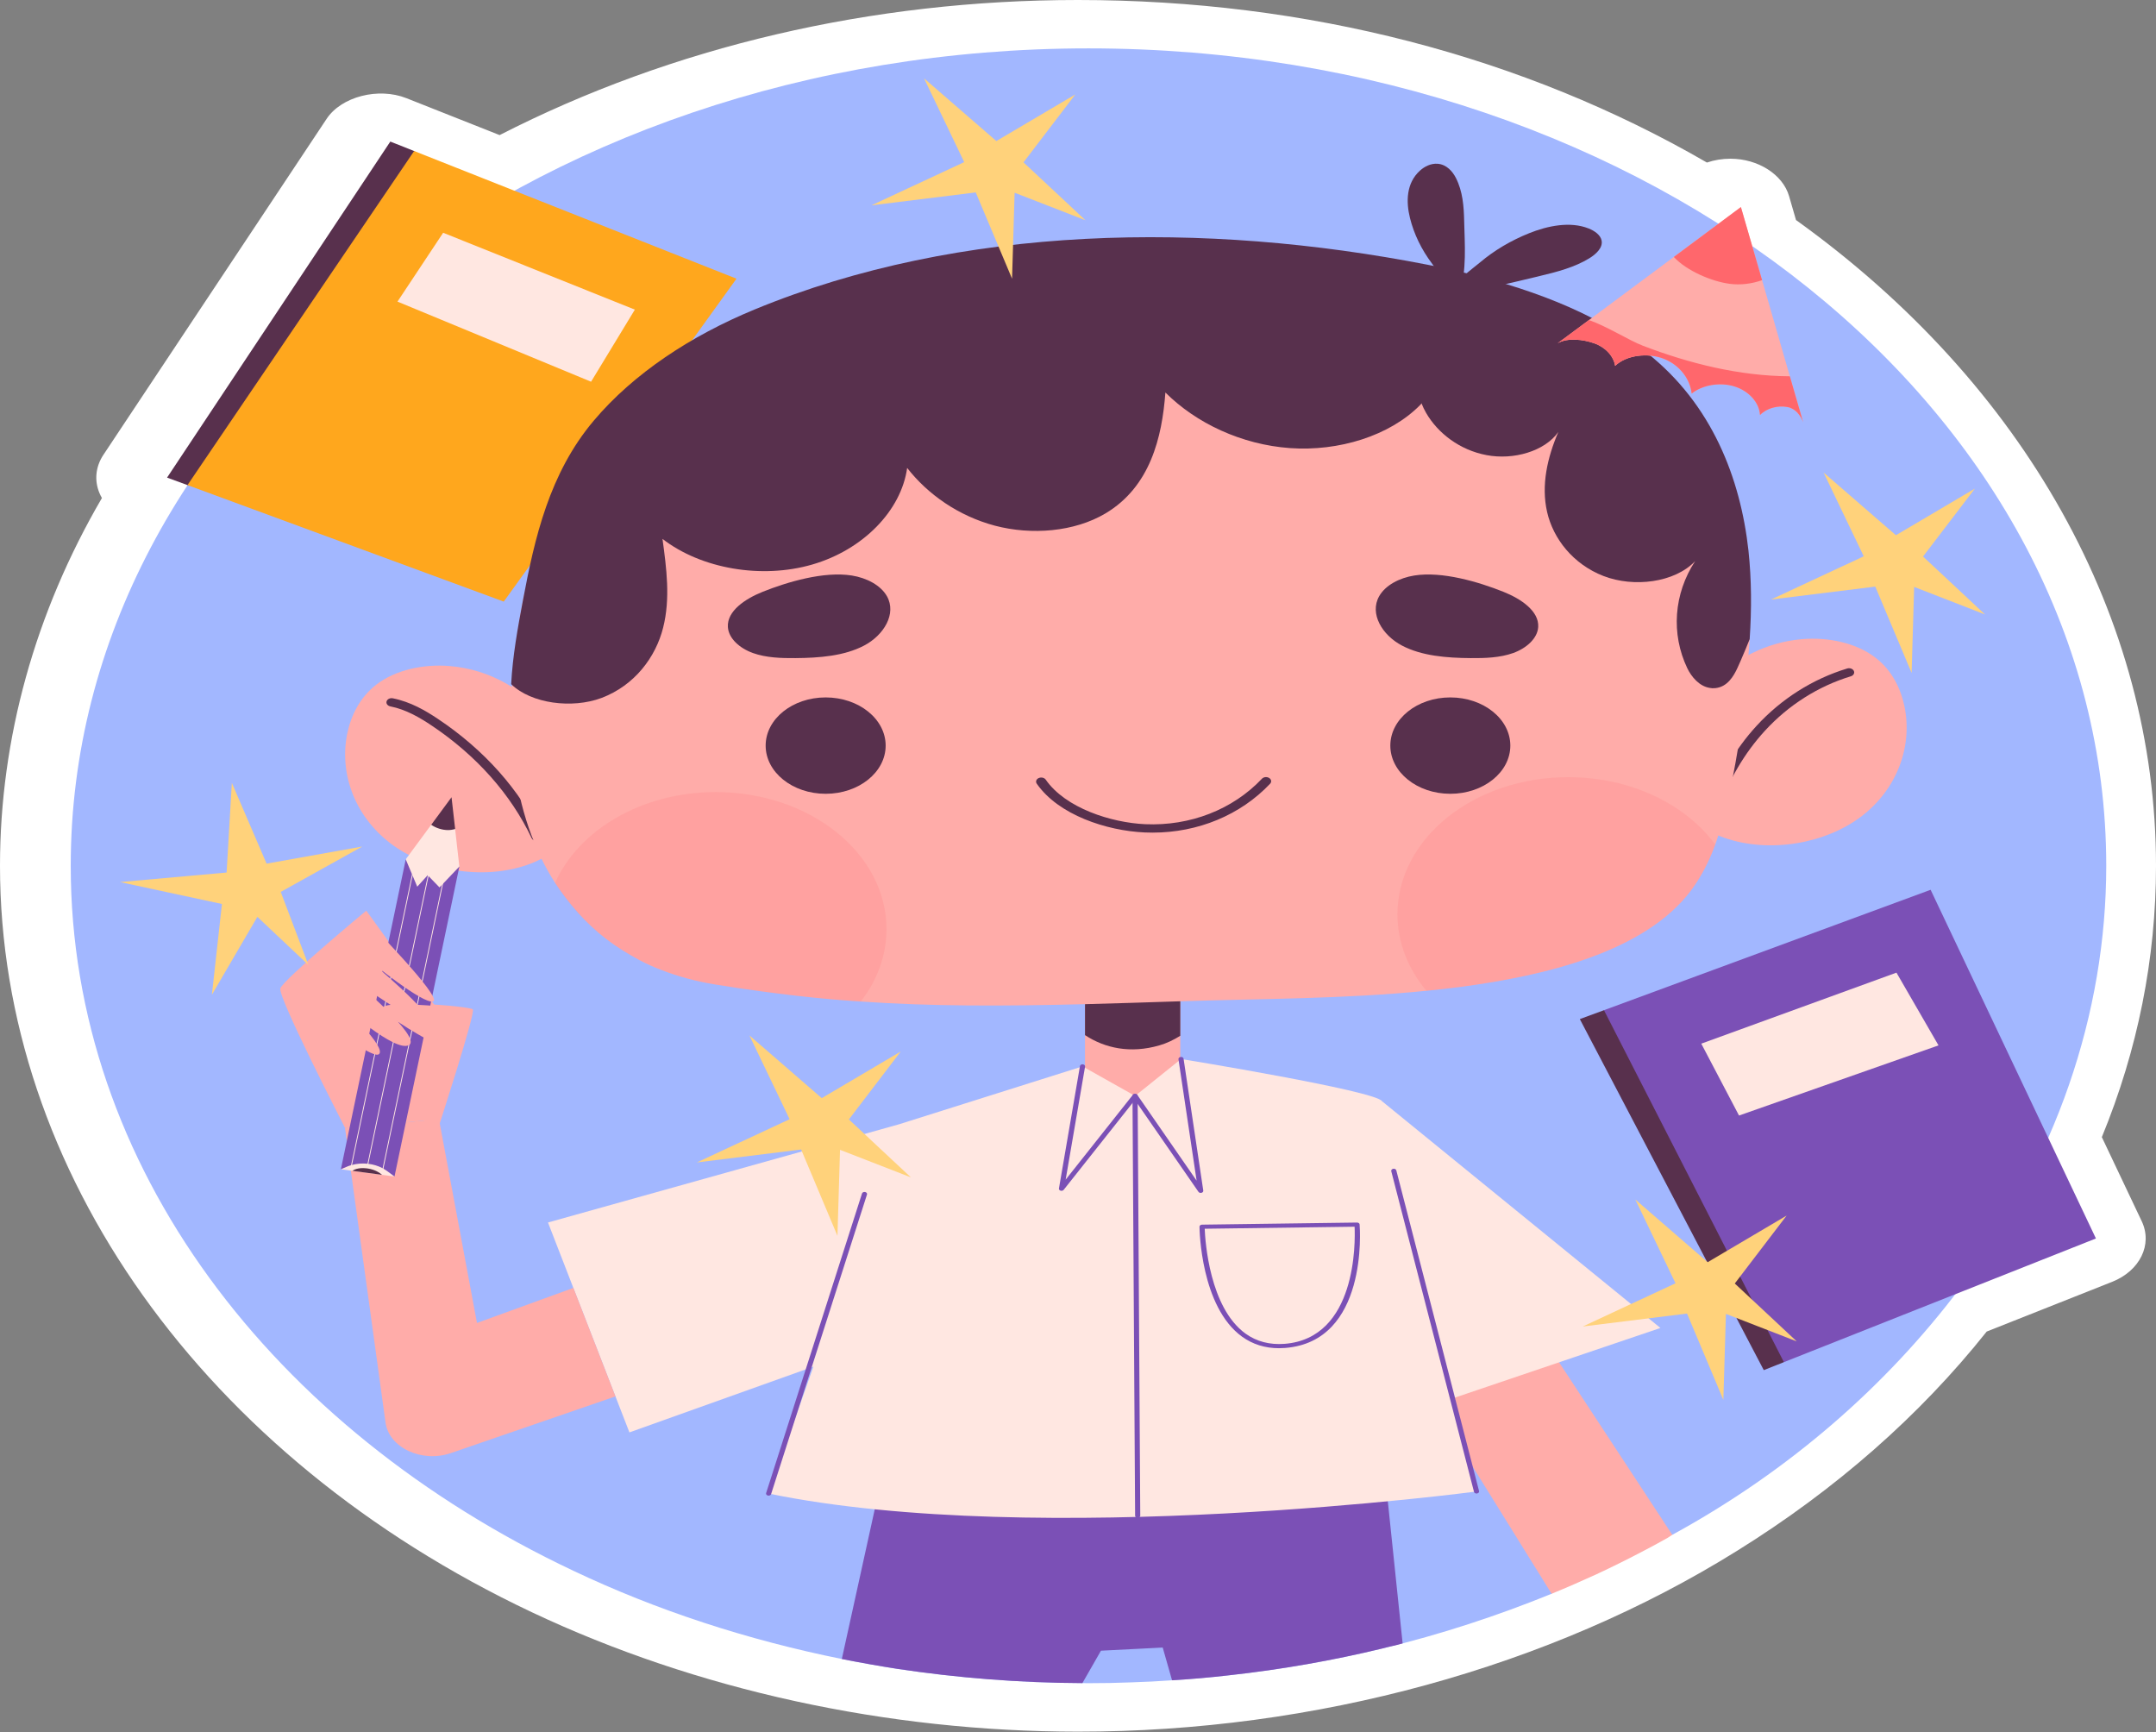<svg width="417" height="335" viewBox="0 0 417 335" fill="none" xmlns="http://www.w3.org/2000/svg">
<rect x="0" y="0" width="417" height="335" fill="#808080" stroke="none"/>
<path d="M208.49 334.87C171.567 334.854 134.759 326.837 102.872 311.777C39.43 281.815 0 226.498 0 167.426C0 142.859 6.793 118.431 19.714 96.306C19.536 95.999 19.378 95.681 19.242 95.357C18.212 92.912 18.485 90.233 19.998 87.956C19.998 87.956 63.161 23.001 63.179 22.973C66.028 18.684 73.185 16.833 78.62 18.99L96.631 26.125C130.064 9.015 168.586 0 208.49 0C252.718 0 294.582 10.844 330.14 31.433C331.576 30.944 333.124 30.691 334.686 30.691C340.043 30.691 344.82 33.752 346.032 37.926L347.373 42.55C391.674 74.334 417 119.667 417 167.426C417 185.353 413.478 202.986 406.524 219.897L414.24 236.164C416.378 240.673 413.895 245.749 408.507 247.885L384.259 257.494C371.283 273.792 355.04 288.055 335.942 299.916C299.755 322.459 254.283 334.89 208.49 334.87Z" fill="white"/>
<path d="M407.377 167.426C407.377 196.115 397.572 224.558 379.071 249.11C364.877 267.944 346.148 284.396 323.444 296.804C323.425 296.819 315.001 295.49 315.001 295.49C307.85 299.529 300.102 308.202 300.102 308.202C289.622 312.465 278.655 316.067 267.398 318.775C257.805 321.098 247.901 322.845 237.725 323.967C234.074 324.388 230.403 324.716 226.694 324.934C224.053 325.121 221.393 325.261 218.713 325.339C216.014 325.448 213.275 325.495 210.517 325.495C210.129 325.495 209.741 325.495 209.352 325.48C197.117 325.433 185.135 324.466 173.542 322.72C169.93 322.159 166.356 321.519 162.822 320.817C144.596 317.142 127.012 311.417 110.836 303.727C52.694 276.267 13.68 225.511 13.68 167.426C13.68 80.135 101.807 9.356 210.519 9.356C319.251 9.356 407.377 80.134 407.377 167.426Z" fill="#A2B7FF"/>
<path d="M373.917 226.01L345.031 263.411L341.142 264.958L305.559 197.071L310.231 195.353L363.782 198.468L373.917 226.01Z" fill="#58304D"/>
<path d="M405.38 239.496L345.03 263.411L310.23 195.352L373.407 172.068L405.38 239.496Z" fill="#7B50B6"/>
<path d="M329.051 201.822L336.35 215.721L374.934 202.157L366.801 188.089L329.051 201.822Z" fill="#FFE7E1"/>
<path d="M92.349 100.396L36.26 93.808L32.312 92.361L75.492 27.377L80.1 29.205L115.9 55.213L92.349 100.396Z" fill="#58304D"/>
<path d="M97.433 116.337L36.262 93.808L80.101 29.205L142.446 53.893L97.433 116.337Z" fill="#FFA71D"/>
<path d="M85.711 45.012L76.879 58.326L114.321 73.817L122.789 59.877L85.711 45.012Z" fill="#FFE7E1"/>
<path d="M271.287 317.8C270.025 318.19 268.678 318.416 267.396 318.775C257.802 321.098 247.898 322.845 237.722 323.967C234.071 324.388 230.4 324.716 226.691 324.934L224.885 318.603L212.943 319.211L209.35 325.48C197.115 325.433 185.133 324.466 173.54 322.72C169.928 322.159 166.354 321.519 162.82 320.817L169.19 291.861L170.257 286.995L220.011 285.639L267.803 284.329L268.424 290.317L271.287 317.8Z" fill="#7B50B6"/>
<path d="M228.284 187.078H209.855V213.387H228.284V187.078Z" fill="#FFACA9"/>
<path d="M228.284 187.078V200.297C227.041 201.07 225.717 201.73 224.253 202.149C218.638 203.791 213.685 202.697 209.855 200.169V187.078H228.284Z" fill="#58304D"/>
<path d="M108.692 163.189C107.613 164.334 106.258 165.29 104.739 166.069C103.879 166.51 102.964 166.907 102.031 167.23C93.248 170.301 82.341 168.332 75.424 163.013C68.507 157.679 65.597 149.421 67.171 141.825C67.903 138.328 69.605 134.86 72.788 132.392C76.484 129.541 81.92 128.366 87.025 128.806C90.904 129.129 94.564 130.305 97.73 132.083C98.205 132.348 98.663 132.626 99.121 132.921C101.445 134.405 103.421 136.227 104.922 138.269C105.379 138.887 105.8 139.533 106.166 140.194C109.973 147.026 115.152 156.282 108.692 163.189Z" fill="#FFACA9"/>
<path d="M103.77 162.616C103.366 162.616 102.985 162.417 102.833 162.095C98.821 153.601 92.099 146.045 83.393 140.243C81.203 138.784 78.555 137.211 75.503 136.602C74.966 136.495 74.638 136.058 74.772 135.627C74.905 135.193 75.449 134.927 75.986 135.039C79.429 135.726 82.309 137.429 84.672 139.003C93.645 144.984 100.573 152.771 104.709 161.525C104.905 161.941 104.644 162.406 104.126 162.563C104.009 162.599 103.889 162.616 103.77 162.616Z" fill="#58304D"/>
<path d="M360.121 157.796C353.203 163.129 342.297 165.084 333.514 162.013C333.111 161.881 332.727 161.719 332.342 161.572C330.201 160.691 328.28 159.515 326.834 157.987C320.374 151.081 325.553 141.824 329.359 134.977C329.761 134.272 330.201 133.566 330.731 132.905C332.579 130.437 335.141 128.291 338.161 126.675C338.417 126.528 338.673 126.396 338.948 126.278C341.839 124.838 345.097 123.898 348.5 123.604C353.624 123.163 359.041 124.324 362.756 127.189C365.939 129.643 367.623 133.126 368.355 136.623C369.929 144.219 367.019 152.477 360.121 157.796Z" fill="#FFACA9"/>
<path d="M331.116 157.638C331.023 157.638 330.926 157.628 330.832 157.605C330.301 157.478 329.997 157.03 330.155 156.604C332.551 150.103 335.677 144.801 339.711 140.397C344.515 135.153 350.585 131.306 357.267 129.276C357.779 129.115 358.363 129.327 358.56 129.744C358.756 130.16 358.495 130.624 357.977 130.781C351.658 132.703 345.9 136.358 341.327 141.351C337.433 145.602 334.408 150.742 332.079 157.061C331.949 157.411 331.549 157.638 331.116 157.638Z" fill="#58304D"/>
<path d="M338.409 123.595C337.577 136.188 336.057 149.301 332.339 161.575C332.16 162.166 331.962 162.741 331.742 163.332C331.545 163.894 331.25 164.634 331.038 165.138C330.019 167.567 328.692 170.016 327.046 172.216C318.072 184.168 298.59 188.705 282.592 190.831C280.363 191.119 278.135 191.374 275.886 191.598C260.126 193.18 244.167 193.116 228.287 193.627C228.128 193.627 227.949 193.643 227.79 193.643C221.462 193.851 215.512 194.043 209.861 194.187C193.862 194.586 180.151 194.618 166.481 193.675C164.596 193.544 162.711 193.407 160.83 193.244C156.315 192.852 151.768 192.31 147.288 191.706C144.245 191.296 141.208 190.853 138.186 190.352C134.524 189.745 131.141 188.818 128.037 187.619C126.517 187.049 124.988 186.378 123.6 185.622C121.377 184.411 119.217 183.086 117.272 181.595C113.203 178.477 110.007 174.695 107.362 170.73C106.387 169.212 105.511 167.662 104.735 166.064C97.11 150.367 98.076 132.413 101.153 116.037C102.328 109.789 107.701 104.876 109.532 98.837C114.646 82.012 137.7 79.376 156.485 71.611C194.374 55.96 229.755 44.829 270.761 52.487C271.473 52.62 271.559 53.357 272.27 53.494C288.503 56.627 304.823 59.252 316.963 68.8C329.618 78.755 330.741 93.966 332.274 107.819C332.891 113.539 338.409 123.595 338.409 123.595Z" fill="#FFACA9"/>
<g opacity="0.53">
<g opacity="0.53">
<path opacity="0.53" d="M171.463 179.671C171.463 184.808 169.639 189.622 166.49 193.679C157.286 193.051 148.082 192.005 138.196 190.362C123.498 187.915 113.532 180.379 107.355 170.735C111.927 160.494 124.119 153.168 138.437 153.168C156.684 153.168 171.463 165.035 171.463 179.671Z" fill="#FF676C"/>
</g>
<g opacity="0.53">
<path opacity="0.53" d="M331.766 163.329C330.583 166.517 329.079 169.528 327.054 172.217C318.07 184.164 298.599 188.705 282.597 190.83C280.371 191.12 278.145 191.377 275.899 191.603C272.35 187.385 270.285 182.28 270.285 176.805C270.285 162.153 285.064 150.286 303.312 150.286C315.424 150.286 326.011 155.519 331.766 163.329Z" fill="#FF676C"/>
</g>
</g>
<path d="M159.693 153.504C166.102 153.504 171.298 149.332 171.298 144.185C171.298 139.039 166.102 134.867 159.693 134.867C153.284 134.867 148.088 139.039 148.088 144.185C148.088 149.332 153.284 153.504 159.693 153.504Z" fill="#58304D"/>
<path d="M280.513 153.504C286.922 153.504 292.118 149.332 292.118 144.185C292.118 139.039 286.922 134.867 280.513 134.867C274.104 134.867 268.908 139.039 268.908 144.185C268.908 149.332 274.104 153.504 280.513 153.504Z" fill="#58304D"/>
<path d="M222.924 161.013C222.415 161.013 221.904 161.003 221.39 160.98C214.029 160.647 204.72 157.602 200.52 151.543C200.253 151.158 200.426 150.672 200.906 150.457C201.384 150.244 201.992 150.38 202.259 150.767C206.07 156.264 214.905 159.087 221.502 159.384C230.182 159.763 238.415 156.568 244.074 150.591C244.404 150.24 245.03 150.171 245.467 150.438C245.905 150.706 245.989 151.207 245.657 151.557C239.926 157.614 231.71 161.013 222.924 161.013Z" fill="#58304D"/>
<path d="M147.524 114.438C144.101 115.805 140.605 118.169 140.782 121.236C140.911 123.474 143.088 125.377 145.638 126.287C148.188 127.196 151.062 127.287 153.852 127.264C158.454 127.228 163.276 126.863 167.127 124.841C170.979 122.818 173.446 118.669 171.548 115.303C170.344 113.169 167.62 111.751 164.759 111.294C159.355 110.432 152.295 112.532 147.524 114.438Z" fill="#58304D"/>
<path d="M290.768 114.438C294.192 115.805 297.687 118.169 297.511 121.236C297.382 123.474 295.205 125.377 292.655 126.287C290.105 127.196 287.231 127.287 284.441 127.264C279.839 127.228 275.018 126.863 271.166 124.841C267.314 122.818 264.847 118.669 266.746 115.303C267.95 113.169 270.673 111.751 273.535 111.294C278.937 110.432 285.996 112.532 290.768 114.438Z" fill="#58304D"/>
<path d="M281.835 62.83C280.979 68.231 279.069 73.679 274.95 78.025C274.851 78.137 274.752 78.233 274.652 78.345C268.782 84.289 258.912 87.324 249.5 86.653C240.107 85.982 231.312 81.812 225.402 75.9C224.765 84.561 222.477 94.131 213.801 99.292C207.792 102.855 199.534 103.526 192.43 101.657C185.346 99.772 179.416 95.57 175.456 90.489C174.302 98.781 166.9 106.323 157.109 109.167C147.319 112.011 135.639 110.014 128.136 104.213C128.913 109.933 129.689 115.749 128.255 121.39C126.842 127.015 122.803 132.527 116.336 134.972C110.645 137.097 102.749 136.073 98.869 132.302C99.148 126.837 100.138 121.439 101.153 116.038C103.401 104.077 106.237 91.553 114.818 81.376C122.568 72.182 133.65 64.933 145.887 59.875C185.878 43.354 233.16 42.811 276.095 51.191C277.831 51.53 279.557 51.882 281.278 52.269C282.532 55.656 282.373 59.299 281.835 62.83Z" fill="#58304D"/>
<path d="M338.411 123.595C337.894 124.905 337.357 126.183 336.8 127.461V127.477C336.561 128.004 336.342 128.515 336.103 129.042C335.307 130.8 334.093 132.829 331.785 133.069C331.386 133.117 331.008 133.101 330.65 133.021C328.641 132.686 327.148 130.88 326.352 129.235C323.168 122.572 323.725 114.822 327.865 108.511C323.904 112.682 316.005 113.656 310.135 111.388C304.244 109.103 300.404 104.165 299.23 99.005C298.056 93.844 299.27 88.491 301.399 83.538C298.772 87.277 292.723 89.002 287.529 88.012C282.316 87.038 278.077 83.746 275.828 79.848C275.49 79.256 275.191 78.649 274.953 78.026C273.48 74.607 273.241 70.852 273.679 67.241C274.316 61.952 276.345 56.536 279.768 51.934C280.266 52.046 280.783 52.158 281.28 52.27C294.931 55.449 308.264 60.146 318.491 68.2C331.147 78.154 336.639 92.582 338.172 106.436C338.789 112.155 338.789 117.875 338.411 123.595Z" fill="#58304D"/>
<path d="M276.984 50.987C274.936 48.272 273.481 45.269 272.708 42.155C271.925 39.008 271.983 35.405 274.631 33.003C275.512 32.204 276.768 31.558 278.089 31.672C279.797 31.821 280.948 33.145 281.596 34.422C282.92 37.029 283.127 39.906 283.19 42.722C283.288 47.119 283.727 52.331 282.302 56.581C280.16 55.914 278.221 52.629 276.984 50.987Z" fill="#58304D"/>
<path d="M286.274 50.732C288.998 48.432 292.224 46.516 295.762 45.097C299.337 43.664 303.682 42.761 307.265 44.181C308.456 44.654 309.563 45.457 309.772 46.51C310.044 47.872 308.756 49.112 307.391 49.95C304.605 51.661 301.203 52.578 297.837 53.367C292.579 54.599 286.431 56.309 280.949 56.323C281.187 54.489 284.626 52.123 286.274 50.732Z" fill="#58304D"/>
<path d="M323.441 296.804C323.169 296.975 322.897 297.163 322.626 297.334C322.606 297.35 322.587 297.365 322.587 297.365C320.819 298.363 319.053 299.314 317.246 300.25C314.469 301.7 311.692 303.072 308.818 304.413C305.944 305.723 303.05 307.002 300.099 308.202L267.551 255.777L292.952 250.351L323.441 296.804Z" fill="#FFACA9"/>
<path d="M209.383 206.217L219.545 211.929L228.436 204.79C228.436 204.79 266.032 210.909 267.302 212.948C268.573 214.988 285.593 288.42 285.593 288.42C285.593 288.42 201.254 299.639 148.67 288.828L173.819 217.436L209.383 206.217Z" fill="#FFE7E1"/>
<path d="M173.814 217.436L105.988 236.406L121.738 276.997L174.83 258.027L173.814 217.436Z" fill="#FFE7E1"/>
<path d="M267.295 212.948L321.15 256.803L272.376 273.326L267.295 212.948Z" fill="#FFE7E1"/>
<path d="M232.236 230.685C232.059 230.685 231.89 230.609 231.801 230.479L219.505 212.71L205.728 230.093C205.602 230.25 205.353 230.315 205.137 230.253C204.918 230.189 204.784 230.009 204.815 229.823L208.88 206.162C208.918 205.944 209.164 205.78 209.441 205.821C209.713 205.852 209.903 206.052 209.866 206.271L206.112 228.119L219.115 211.714C219.21 211.595 219.362 211.519 219.55 211.53C219.725 211.534 219.885 211.612 219.97 211.735L231.441 228.312L227.931 204.837C227.899 204.617 228.093 204.419 228.365 204.393C228.649 204.346 228.886 204.524 228.919 204.742L232.73 230.237C232.759 230.426 232.615 230.606 232.39 230.665C232.337 230.679 232.286 230.685 232.236 230.685Z" fill="#7B50B6"/>
<path d="M220.044 293.51C219.77 293.51 219.548 293.334 219.546 293.113L219.039 211.93C219.038 211.709 219.26 211.53 219.534 211.53C219.535 211.53 219.536 211.53 219.537 211.53C219.81 211.53 220.033 211.706 220.034 211.927L220.542 293.11C220.543 293.331 220.321 293.51 220.047 293.51C220.046 293.51 220.045 293.51 220.044 293.51Z" fill="#7B50B6"/>
<path d="M247.37 260.716C244.68 260.716 242.283 259.966 240.231 258.484C232.251 252.715 232.005 237.856 231.998 237.226C231.996 237.007 232.214 236.827 232.488 236.824L262.464 236.416C262.467 236.416 262.47 236.416 262.472 236.416C262.734 236.416 262.952 236.578 262.969 236.788C263.042 237.712 264.593 259.421 248.549 260.669C248.149 260.699 247.757 260.716 247.37 260.716ZM233.006 237.615C233.103 240.035 233.945 252.864 240.898 257.889C243.029 259.429 245.572 260.09 248.452 259.873C262.432 258.786 262.132 240.135 261.998 237.221L233.006 237.615Z" fill="#7B50B6"/>
<path d="M148.662 289.227C148.621 289.227 148.58 289.223 148.537 289.214C148.272 289.159 148.111 288.942 148.18 288.728L166.723 230.799C166.792 230.584 167.061 230.453 167.329 230.511C167.595 230.566 167.755 230.784 167.687 230.997L149.143 288.927C149.086 289.108 148.884 289.227 148.662 289.227Z" fill="#7B50B6"/>
<path d="M285.58 288.818C285.35 288.818 285.143 288.689 285.094 288.5L269.091 226.49C269.034 226.274 269.208 226.064 269.478 226.018C269.737 225.971 270.009 226.112 270.066 226.329L286.069 288.338C286.125 288.555 285.951 288.765 285.682 288.81C285.648 288.817 285.614 288.818 285.58 288.818Z" fill="#7B50B6"/>
<path d="M119.037 270.036L87.218 280.997C81.586 282.93 75.219 279.958 74.562 275.069L67.856 226.383V226.287L67.797 225.84L67.737 225.376L67.081 220.631L66.723 218.074L67.619 217.995L69.469 217.835L69.629 217.819L72.633 217.547L72.793 217.531L75.798 217.259L75.977 217.244L78.504 217.02L82.007 216.7L84.912 216.445L85.051 217.227L92.255 255.831L110.9 249.056L119.037 270.036Z" fill="#FFACA9"/>
<path d="M66.717 218.07C66.717 218.07 53.698 192.798 54.224 191.13C54.751 189.463 70.845 176.102 70.845 176.102L84.267 194.669L84.908 216.448L66.717 218.07Z" fill="#FFACA9"/>
<path d="M84.865 217.815C84.865 217.815 92.018 195.847 91.449 195.199C90.88 194.551 73.091 193.149 73.772 195.019C74.453 196.887 80.474 201.44 80.474 201.44L73.244 213.322L84.865 217.815Z" fill="#FFACA9"/>
<path d="M76.302 227.513L73.886 226.445L68.633 225.648L65.93 226.116L78.479 166.174L80.235 166.411L80.394 166.433L83.264 166.822L83.422 166.843L86.285 167.229L86.443 167.25L88.848 167.576L76.302 227.513Z" fill="#7B50B6"/>
<path d="M80.356 165.884L67.715 226.257L67.874 226.278L80.515 165.905L80.356 165.884Z" fill="#FFE7E1"/>
<path d="M83.383 166.292L70.742 226.665L70.901 226.687L83.542 166.313L83.383 166.292Z" fill="#FFE7E1"/>
<path d="M86.404 166.7L73.764 227.073L73.923 227.095L86.563 166.721L86.404 166.7Z" fill="#FFE7E1"/>
<path d="M86.422 157.583L88.024 160.311L88.846 167.575L85.006 171.605L82.72 169.247L80.701 171.469L78.475 166.175L83.397 159.498L86.422 157.583Z" fill="#FFE7E1"/>
<path d="M76.303 227.513L73.886 227.189L68.152 226.416L65.93 226.117L67.02 225.643C67.308 225.518 67.6 225.412 67.906 225.327C67.96 225.306 68.016 225.295 68.078 225.278C69.047 225.018 70.072 224.939 71.069 225.042C71.125 225.045 71.18 225.049 71.231 225.058C72.208 225.174 73.154 225.461 73.998 225.908C74.047 225.932 74.1 225.965 74.149 225.989C74.398 226.133 74.632 226.286 74.865 226.452L76.303 227.513Z" fill="#FFE7E1"/>
<path d="M87.333 154.169L88.031 160.311C87.592 160.446 87.119 160.518 86.649 160.518C85.507 160.521 84.311 160.123 83.404 159.498L87.333 154.169Z" fill="#58304D"/>
<path d="M73.887 227.19L68.152 226.416C68.389 226.244 69.222 225.739 70.887 225.931C70.938 225.94 70.993 225.944 71.044 225.953C71.095 225.962 71.151 225.966 71.202 225.975C72.467 226.184 73.291 226.683 73.761 227.074C73.761 227.074 73.761 227.074 73.764 227.084C73.812 227.122 73.853 227.158 73.887 227.19Z" fill="#58304D"/>
<path d="M70.742 177.744C70.742 177.744 85.636 192.918 83.791 193.641C81.947 194.364 71.343 185.685 71.343 185.685C71.343 185.685 84.16 196.278 82.616 197.494C81.073 198.71 68.105 189.251 68.105 189.251C68.105 189.251 81.756 200.613 79.091 202.1C76.426 203.587 66.291 194.472 66.291 194.472C66.291 194.472 74.939 202.653 73.268 203.876C71.598 205.1 56.576 192.695 56.576 192.695L70.742 177.744Z" fill="#FFACA9"/>
<path d="M91.447 195.2C91.447 195.2 73.815 193.209 74.101 194.931C74.386 196.652 83.894 201.714 83.894 201.714L91.447 195.2Z" fill="#FFACA9"/>
<path d="M186.492 31.35L178.721 15.149L192.708 27.275L207.987 18.256L197.957 31.393L209.944 42.595L196.241 37.27L195.747 53.9L188.721 37.21L168.551 39.709L186.492 31.35Z" fill="#FFD27B"/>
<path d="M360.476 107.579L352.704 91.378L366.692 103.504L381.971 94.484L371.942 107.622L383.929 118.824L370.225 113.499L369.73 130.128L362.704 113.439L342.535 115.938L360.476 107.579Z" fill="#FFD27B"/>
<path d="M152.722 216.434L144.95 200.233L158.938 212.358L174.217 203.34L164.188 216.477L176.175 227.678L162.472 222.354L161.976 238.984L154.951 222.293L134.781 224.792L152.722 216.434Z" fill="#FFD27B"/>
<path d="M324.068 248.159L316.296 231.958L330.284 244.084L345.563 235.065L335.533 248.202L347.52 259.403L333.817 254.079L333.322 270.708L326.296 254.018L306.127 256.518L324.068 248.159Z" fill="#FFD27B"/>
<path d="M43.828 168.729L44.843 151.387L51.561 167.01L70.072 163.698L54.3 172.478L59.65 186.608L49.781 177.301L40.983 192.362L42.927 174.813L23.213 170.576L43.828 168.729Z" fill="#FFD27B"/>
<path d="M348.757 81.661C348.268 80.338 347.3 79.012 345.722 78.714C343.783 78.345 341.61 78.987 340.408 80.269C340.281 77.875 338.275 75.61 335.487 74.739C332.709 73.858 329.308 74.417 327.193 76.109C326.893 73.341 324.932 70.635 321.849 69.404C318.755 68.164 314.614 68.635 312.386 70.752C312.098 68.865 310.512 67.15 308.354 66.391C306.197 65.632 303.18 65.27 301.266 66.382L307.324 61.891L323.738 49.693L336.714 40.046L340.811 54.172L346.182 72.768L348.757 81.661Z" fill="#FFACA9"/>
<path d="M340.811 54.173C338.832 54.886 336.642 55.162 334.521 54.883C331.121 54.434 326.279 52.424 323.738 49.693L336.714 40.046L340.811 54.173Z" fill="#FF676C"/>
<path d="M348.757 81.661C348.268 80.338 347.3 79.011 345.722 78.714C343.783 78.345 341.61 78.987 340.408 80.268C340.281 77.875 338.275 75.609 335.487 74.738C332.709 73.857 329.308 74.417 327.193 76.109C326.893 73.341 324.932 70.635 321.849 69.404C318.755 68.164 314.614 68.635 312.386 70.751C312.098 68.865 310.512 67.15 308.354 66.39C306.197 65.631 303.18 65.27 301.266 66.381L307.324 61.891C310.943 63.167 315.079 65.837 317.779 66.865C326.66 70.265 336.323 72.708 346.182 72.768L348.757 81.661Z" fill="#FF676C"/>
</svg>
